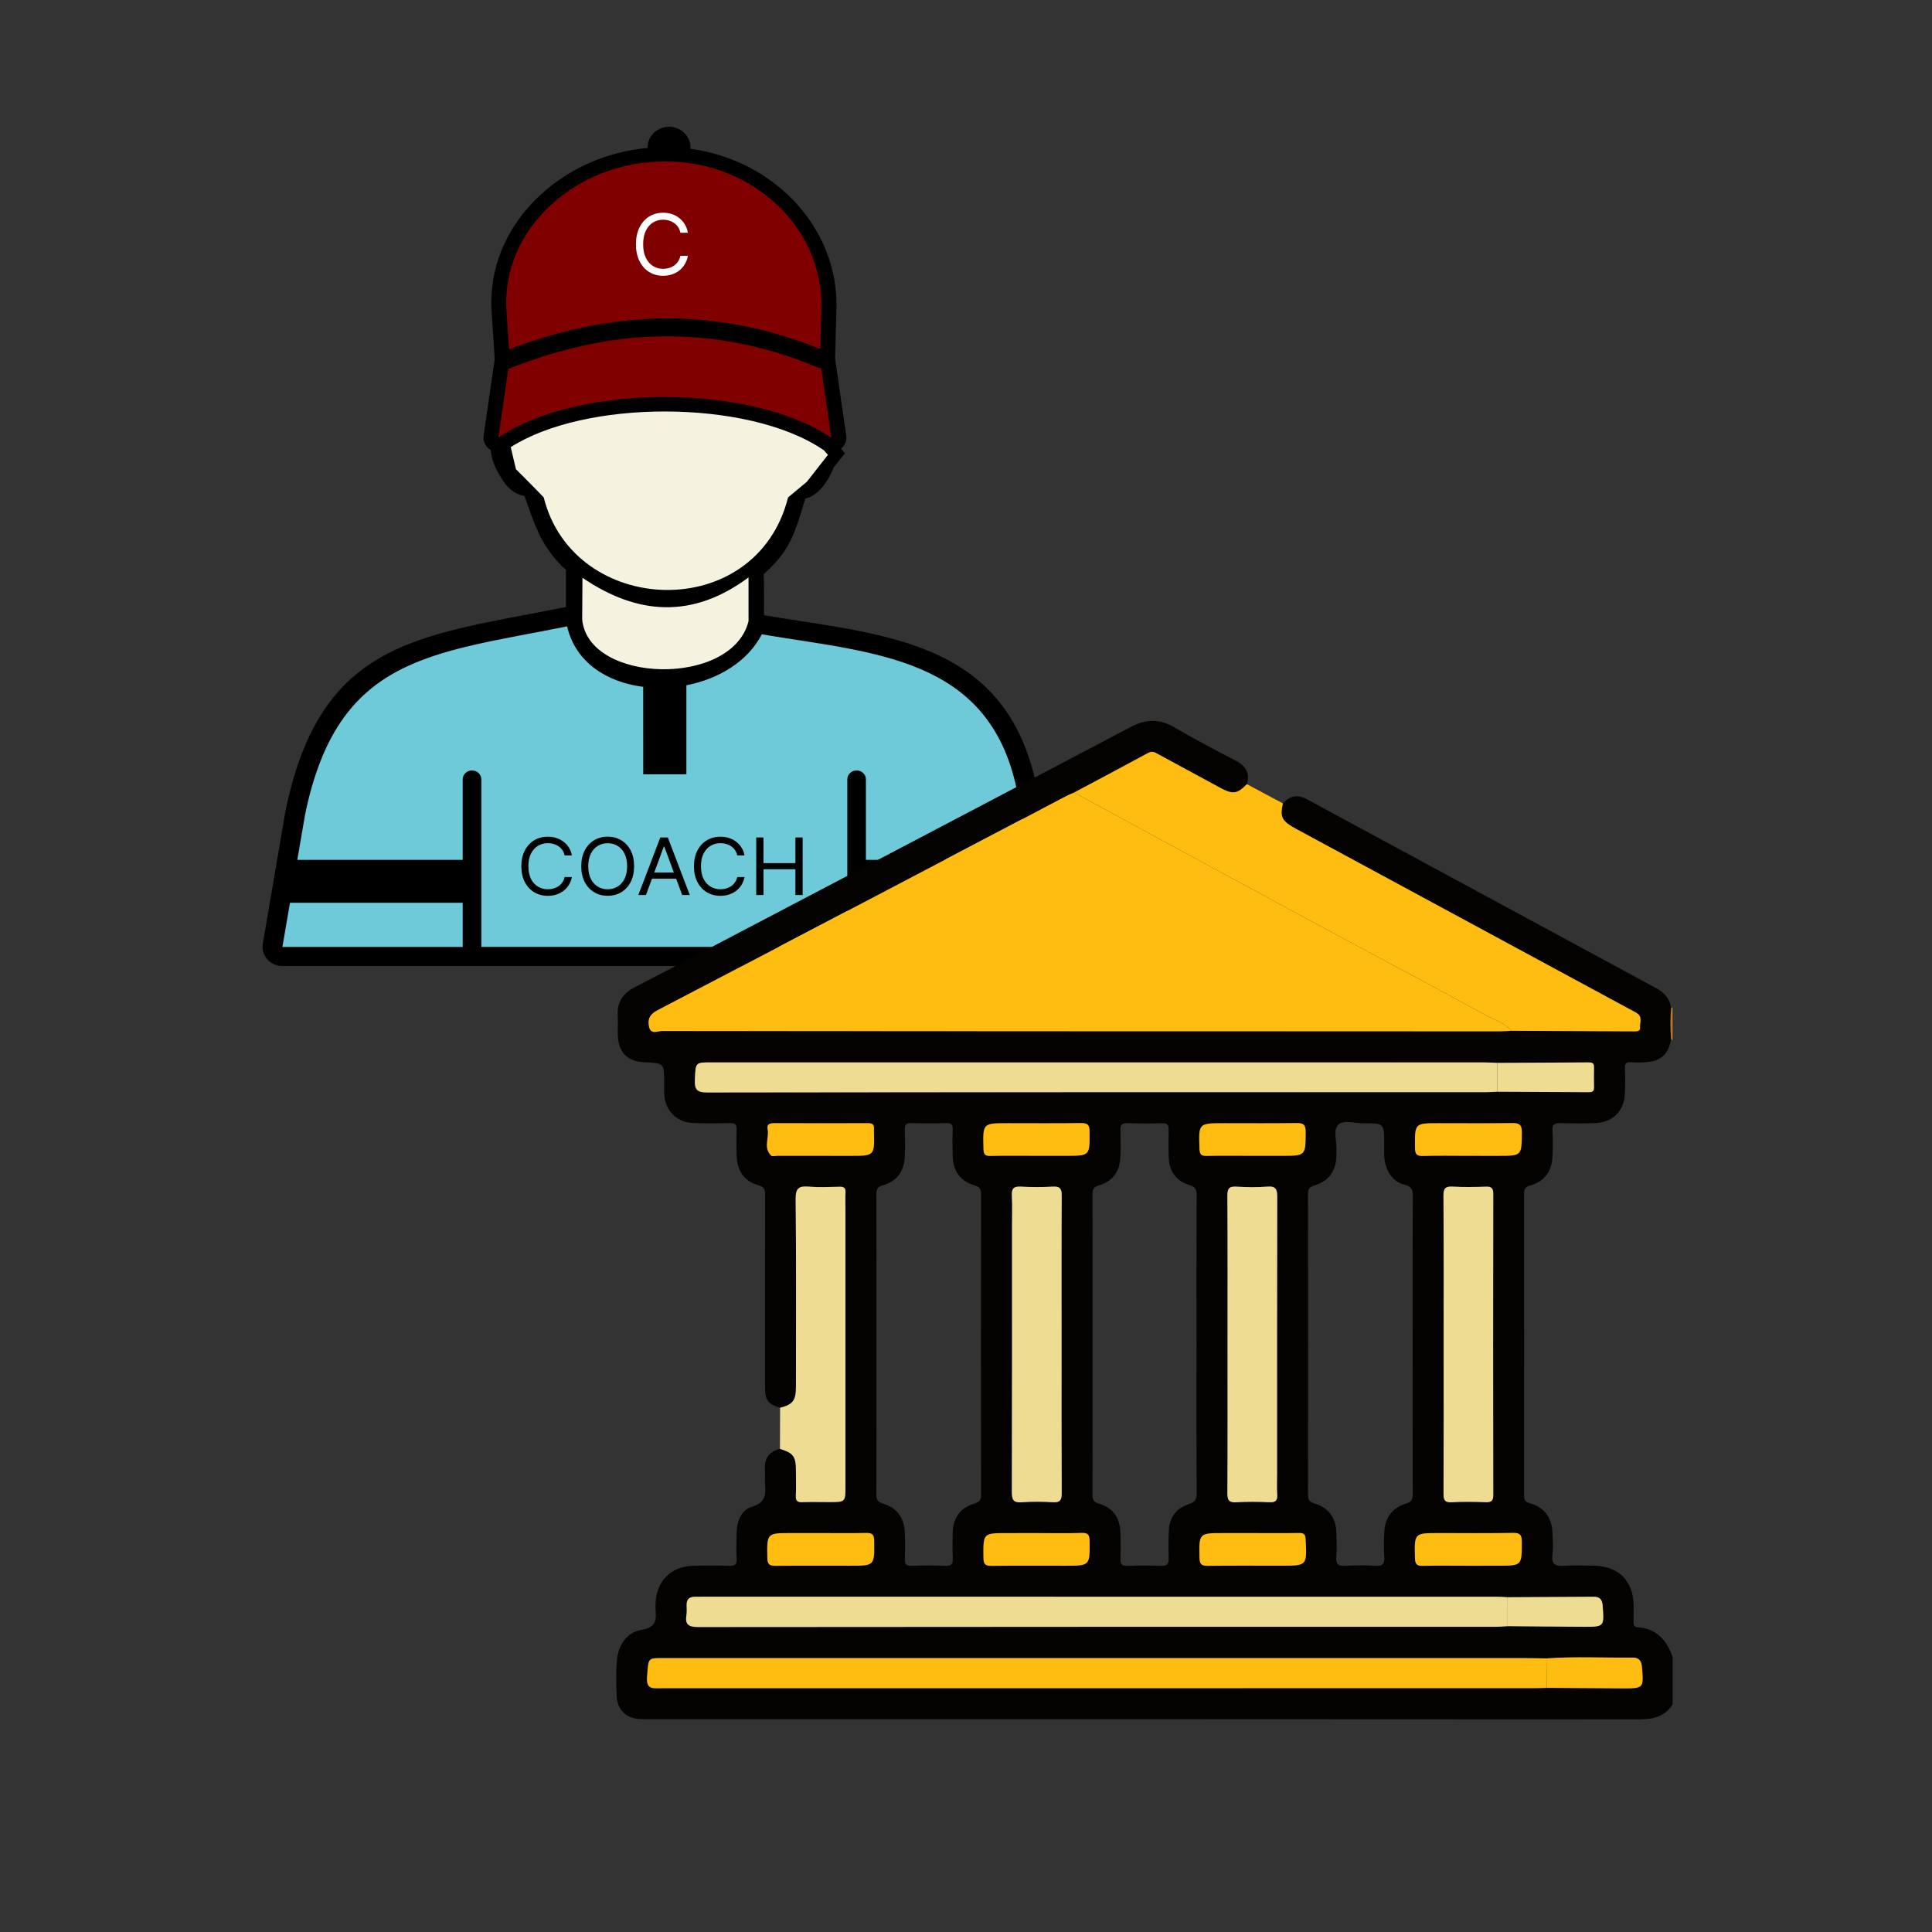 <?xml version="1.0" encoding="utf-8"?>
<!-- Generator: Adobe Illustrator 24.0.1, SVG Export Plug-In . SVG Version: 6.00 Build 0)  -->
<svg version="1.1" id="Layer_1" xmlns="http://www.w3.org/2000/svg" xmlns:xlink="http://www.w3.org/1999/xlink" x="0px" y="0px"
	 viewBox="0 0 1080 1080" style="enable-background:new 0 0 1080 1080;" xml:space="preserve">
<rect x="0" y="0" width="1080" height="1080" fill="#333333" stroke="none"/>
<style type="text/css">
	.st0{fill:#F6F2E0;}
	.st1{fill:#800000;}
	.st2{fill:#FFFFFF;}
	.st3{fill:#6ECAD9;}
	.st4{fill:#040302;}
	.st5{fill:#BB7927;}
	.st6{fill:#FFBD11;}
	.st7{fill:#EEDC92;}
</style>
<g>
	<path d="M374,70.87c6.6,0,11.99,5.16,11.99,11.49v0.82c20.89,2.8,39.81,12.01,54.16,25.47c16.91,15.88,27.47,37.66,27.47,61.88
		l-0.8,29.91l6.19,42.89c0.24,1.39,0.1,2.82-0.4,4.14c-0.5,1.32-1.36,2.48-2.48,3.39l0.76,0.87l1.42,1.62l-6.24,7.91l-0.12,0.28
		l-0.03,0.09c-1.91,4.66-4.47,8.9-7.42,12.02c-2.48,2.54-5.27,4.36-8.29,5.07c-0.59,1.79-1.23,3.65-1.7,5.47
		c-3.37,10.88-6.01,19.44-13.03,27.96c-1.53,1.86-3.16,3.65-4.88,5.33c-1.18,1.18-2.4,2.33-3.68,3.42
		c0.21,2.07,0.17,20.16,0.14,25.34l-2.07,0.47c-4.52,15.33-18.07,25.27-34.02,29.96c-9.09,2.66-18.98,3.63-28.39,2.94
		c-9.49-0.7-18.58-3.11-25.96-7.18c-10.37-5.72-17.48-14.67-17.99-26.76v-0.83l-2.26-0.59v-23.23l0.05-2.43
		c-6.46-5.61-11.75-13.05-15.31-20.61c-2.48-5.27-4.45-10.98-6.74-17.43l-1.18-3.35c-2.59-0.33-5-1.48-7.18-3.16
		c-2.73-2.14-5.07-5.27-6.99-8.88c-1.29-2.42-3.82-6.05-4.74-13.61c-2.76-1.62-4.41-4.69-3.94-7.96l6.22-42.92l-1.74-26.27
		c-0.12-1.91-0.19-3.65-0.19-5.21c0-23.41,10.51-44.42,27.14-59.93c15.78-14.74,37.15-24.5,60.25-26.55v-0.31
		C362.03,76.03,367.42,70.87,374,70.87z"/>
	<path d="M382.72,372.34c13.99-2.99,26.69-10.46,32.88-21.95c2-4.48,7-7.25,12.22-6.38c8.24,1.39,13.26,2.17,18.32,2.94
		c60.18,9.3,117.28,18.11,133.05,91.35l17.03,88.19c0.26,0.9,0.4,1.86,0.4,2.83c0,5.93-5.02,10.72-11.19,10.72H157.92
		c-0.59-0.03-1.18-0.07-1.79-0.16c-6.08-0.94-10.22-6.43-9.23-12.27l12.7-74.3c17.97-87.53,65.6-96.58,134.62-109.7
		c7.26-1.37,14.74-2.8,20.56-3.96c5.96-1.18,11.83,2.45,13.15,8.17c2.35,10.06,9.09,17.08,17.85,21.22c5.25,2.48,11.21,4,17.39,4.55
		C369.62,374.13,376.3,373.71,382.72,372.34z"/>
	<path class="st0" d="M418.43,322.76c-31.28,23.32-62.21,21.1-92.84,0.21l-0.14,23.23c3.23,36.02,83.81,38.06,92.98,1.06V322.76z
		 M462.83,254.26c-0.78-0.89-1.56-1.77-2.35-2.64l-0.54-0.33c-21.04-14.2-54.63-21.27-88.38-21.27c-32.77,0-65.25,6.67-86.05,19.93
		l2.9,12.34l9.59,9.63l5.94,6.13c16.68,66.88,118.75,71.07,136.6,0l10.5-8.74L462.83,254.26z"/>
	<path class="st1" d="M464.69,244.66l-5.6-38.79c-0.63-0.03-1.25-0.17-1.84-0.42c-30.57-12.77-60.04-18-88.57-17.41
		c-28.55,0.61-56.25,7.07-83.22,17.69c-0.42,0.17-0.85,0.28-1.29,0.33l-5.6,38.59C322.84,214.42,419.63,214.25,464.69,244.66z
		 M458.56,195.1l0.61-22.54c1.25-45.65-38.99-82.28-86.66-82.28h-1.36c-48.41,0-91.11,37.29-88.01,83.58l1.42,21.43
		c27.14-10.36,55.07-16.63,83.93-17.24C397.56,177.42,427.56,182.57,458.56,195.1z"/>
	<path class="st2" d="M384.53,130.12h-4.17c-0.24-1.2-0.68-2.24-1.29-3.15c-0.61-0.9-1.34-1.67-2.22-2.28
		c-0.87-0.63-1.82-1.09-2.87-1.41c-1.06-0.31-2.15-0.47-3.3-0.47c-2.09,0-3.96,0.52-5.66,1.58c-1.69,1.04-3.02,2.59-4.01,4.64
		c-0.99,2.05-1.48,4.55-1.48,7.52c0,2.97,0.49,5.47,1.48,7.52c0.99,2.05,2.33,3.6,4.01,4.64c1.69,1.04,3.58,1.58,5.66,1.58
		c1.15,0,2.24-0.16,3.3-0.47c1.06-0.31,2.02-0.78,2.87-1.39c0.87-0.63,1.62-1.39,2.22-2.29c0.61-0.92,1.04-1.96,1.29-3.15h4.17
		c-0.31,1.76-0.89,3.32-1.72,4.71c-0.83,1.39-1.86,2.57-3.09,3.53c-1.23,0.96-2.61,1.69-4.15,2.19c-1.53,0.5-3.15,0.75-4.88,0.75
		c-2.94,0-5.54-0.71-7.84-2.14c-2.29-1.42-4.08-3.46-5.39-6.1c-1.3-2.64-1.96-5.77-1.96-9.38c0-3.61,0.66-6.74,1.96-9.38
		c1.3-2.64,3.11-4.67,5.39-6.1c2.28-1.42,4.9-2.14,7.84-2.14c1.74,0,3.37,0.24,4.88,0.75c1.53,0.5,2.92,1.23,4.15,2.21
		c1.23,0.96,2.26,2.14,3.09,3.53C383.66,126.79,384.22,128.37,384.53,130.12z"/>
	<path class="st3" d="M425.85,354.6c-7.89,15.33-24.35,25.01-42.16,28.48v49.77h-24.12l-0.02-48.9
		c-20.11-2.54-37.83-13.5-42.54-33.82c-75.82,15.33-128.26,16.47-146.47,105.25l-4.34,25.28h92.45v-44.99
		c0-2.75,2.33-4.99,5.21-4.99s5.21,2.24,5.21,4.99v93.66h204.58v-93.66c0-2.75,2.33-4.99,5.21-4.99s5.2,2.24,5.2,4.99v44.99h91.92
		l-7.65-39.64C552.76,367.27,488.64,365.13,425.85,354.6z M162.09,504.65l-4.22,24.69h100.79v-24.69H162.09z M484.07,529.34h101.31
		l-4.76-24.69h-96.55V529.34z"/>
	<path d="M319.68,478.18h-4.05c-0.24-1.13-0.66-2.1-1.25-2.95c-0.59-0.85-1.3-1.56-2.15-2.14c-0.83-0.59-1.77-1.03-2.8-1.32
		c-1.03-0.3-2.09-0.43-3.2-0.43c-2.03,0-3.86,0.49-5.51,1.48c-1.63,0.99-2.94,2.43-3.91,4.34c-0.96,1.91-1.44,4.27-1.44,7.06
		c0,2.78,0.49,5.14,1.44,7.06c0.97,1.91,2.28,3.37,3.91,4.34c1.65,0.99,3.48,1.48,5.51,1.48c1.11,0,2.17-0.14,3.2-0.43
		c1.03-0.3,1.96-0.73,2.8-1.3c0.85-0.59,1.56-1.3,2.15-2.15c0.61-0.85,1.03-1.84,1.25-2.95h4.05c-0.31,1.65-0.87,3.11-1.67,4.41
		c-0.8,1.3-1.81,2.4-3.01,3.32c-1.2,0.9-2.54,1.58-4.03,2.07c-1.48,0.47-3.08,0.71-4.76,0.71c-2.85,0-5.39-0.68-7.61-2.02
		c-2.22-1.34-3.98-3.25-5.25-5.72c-1.27-2.47-1.91-5.4-1.91-8.79s0.64-6.33,1.91-8.79c1.27-2.47,3.02-4.38,5.25-5.72
		c2.22-1.34,4.76-2.02,7.61-2.02c1.69,0,3.27,0.24,4.76,0.71c1.49,0.47,2.83,1.16,4.03,2.07c1.2,0.9,2.21,2,3.01,3.3
		C318.83,475.06,319.39,476.53,319.68,478.18z"/>
	<path d="M354.47,484.23c0,3.39-0.64,6.33-1.91,8.79c-1.27,2.47-3.02,4.38-5.25,5.72c-2.22,1.34-4.76,2.02-7.61,2.02
		c-2.85,0-5.39-0.68-7.61-2.02c-2.22-1.34-3.98-3.25-5.25-5.72c-1.27-2.47-1.91-5.4-1.91-8.79s0.64-6.33,1.91-8.79
		c1.27-2.47,3.02-4.38,5.25-5.72c2.22-1.34,4.76-2.02,7.61-2.02c2.85,0,5.39,0.68,7.61,2.02c2.22,1.34,3.98,3.25,5.25,5.72
		C353.84,477.89,354.47,480.83,354.47,484.23z M350.56,484.23c0-2.78-0.49-5.14-1.46-7.05c-0.96-1.91-2.26-3.37-3.91-4.34
		c-1.63-0.99-3.46-1.48-5.49-1.48c-2.03,0-3.86,0.49-5.51,1.48c-1.63,0.99-2.94,2.43-3.91,4.34c-0.96,1.91-1.44,4.27-1.44,7.05
		c0,2.78,0.49,5.14,1.44,7.06c0.97,1.91,2.28,3.37,3.91,4.34c1.65,0.99,3.48,1.48,5.51,1.48c2.03,0,3.86-0.49,5.49-1.48
		c1.65-0.99,2.95-2.43,3.91-4.34C350.07,489.36,350.56,487.01,350.56,484.23z"/>
	<path d="M361.09,500.32h-4.26l12.29-32.18h4.19l12.29,32.18h-4.26l-10.01-27.09h-0.26L361.09,500.32z M362.65,487.74h17.13v3.46
		h-17.13V487.74z"/>
	<path d="M416.18,478.18h-4.05c-0.24-1.13-0.66-2.1-1.27-2.95c-0.59-0.85-1.3-1.56-2.15-2.14c-0.83-0.59-1.77-1.03-2.8-1.32
		c-1.03-0.3-2.09-0.43-3.2-0.43c-2.03,0-3.86,0.49-5.51,1.48c-1.63,0.99-2.94,2.43-3.91,4.34c-0.96,1.91-1.44,4.27-1.44,7.06
		c0,2.78,0.47,5.14,1.44,7.06c0.97,1.91,2.28,3.37,3.91,4.34c1.65,0.99,3.48,1.48,5.51,1.48c1.11,0,2.17-0.14,3.2-0.43
		c1.03-0.3,1.96-0.73,2.8-1.3c0.85-0.59,1.56-1.3,2.15-2.15c0.61-0.85,1.03-1.84,1.27-2.95h4.05c-0.31,1.65-0.87,3.11-1.67,4.41
		c-0.8,1.3-1.81,2.4-3.01,3.32c-1.2,0.9-2.54,1.58-4.03,2.07c-1.48,0.47-3.06,0.71-4.76,0.71c-2.85,0-5.39-0.68-7.61-2.02
		c-2.22-1.34-3.98-3.25-5.25-5.72c-1.27-2.47-1.91-5.4-1.91-8.79s0.64-6.33,1.91-8.79c1.27-2.47,3.02-4.38,5.25-5.72
		c2.22-1.34,4.76-2.02,7.61-2.02c1.69,0,3.27,0.24,4.76,0.71c1.49,0.47,2.83,1.16,4.03,2.07c1.2,0.9,2.21,2,3.01,3.3
		C415.32,475.06,415.88,476.53,416.18,478.18z"/>
	<path d="M422.73,500.32v-32.18h4.05v14.34h17.86v-14.34h4.05v32.18h-4.05v-14.41h-17.85v14.41H422.73z"/>
</g>
<g>
	<path class="st4" d="M935,926.23c0,8.84,0,17.68,0,26.52c-4.52,7.19-11.26,8.39-19.25,8.39c-184.05-0.15-368.1-0.11-552.15-0.12
		c-1.92,0-3.85,0.06-5.76-0.05c-7.97-0.45-12.81-5.11-13.14-13.13c-0.26-6.33-0.37-12.7,0.09-19.01
		c0.65-8.84,5.23-16.29,13.84-17.72c8.29-1.38,8.34-5.66,7.83-11.62c-0.08-0.95-0.02-1.92,0-2.88c0.28-12.52,8.41-20.93,20.86-21.32
		c6.72-0.21,13.45-0.21,20.17,0c3.17,0.1,4.51-0.69,4.3-4.11c-0.27-4.59-0.15-9.22-0.04-13.83c0.16-6.56,2.25-13.16,8.59-15.04
		c7.77-2.3,7.81-7.07,7.32-13.1c-0.2-2.48,0.12-5-0.06-7.49c-0.45-6.31,2.25-10.27,8.41-11.81c7.63,2.41,8.91,4.18,8.94,12.43
		c0.02,4.61,0.15,9.22-0.05,13.82c-0.12,2.79,0.85,3.66,3.6,3.56c4.99-0.19,9.98-0.05,14.98-0.05c9.15,0,9.15,0,9.15-8.85
		c0-51.84,0-103.68,0-155.52c0-2.88-0.13-5.77,0.04-8.64c0.14-2.51-0.79-3.35-3.3-3.28c-5.76,0.15-11.55,0.42-17.27-0.06
		c-5.52-0.46-7.37,0.84-7.31,6.96c0.36,34.94,0.19,69.89,0.17,104.83c0,7.8-1.74,10.05-8.85,11.81c-6.92-2.06-8.46-4.09-8.46-11.6
		c-0.02-35.72-0.03-71.45,0.03-107.17c0.01-2.86-0.17-4.59-3.68-5.57c-8-2.23-11.95-8.07-12.23-16.78c-0.15-4.8-0.17-9.61,0.02-14.4
		c0.11-2.84-0.97-3.61-3.68-3.56c-6.91,0.14-13.83,0.2-20.74-0.07c-8.78-0.34-15.07-6.4-15.97-15.12c-0.26-2.47-0.13-4.99-0.13-7.48
		c-0.01-10.82,0-10.82-10.65-11.32c-10.05-0.47-14.96-5.42-15.26-15.52c-0.11-3.65,0.12-7.3-0.05-10.95
		c-0.34-7.41,3.07-12.26,9.57-15.56c12.46-6.33,24.8-12.9,37.18-19.4c80.05-41.98,160.12-83.91,240.08-126.06
		c8.51-4.49,16.04-4.6,24.34,0.25c11.24,6.57,22.79,12.61,34.33,18.64c5.53,2.9,8.09,6.84,6.24,13.07c-5.35,5.44-7.8,5.86-14.6,2.21
		c-11.62-6.24-23.2-12.57-34.8-18.85c-1.8-0.97-3.37-2.16-5.78-0.84c-13.74,7.49-27.59,14.8-41.4,22.16
		c-1.39,0.61-2.83,1.14-4.17,1.84c-76.23,39.99-152.42,80.06-228.76,119.85c-4.69,2.45-5.62,5.51-4.62,9.58
		c1,4.1,4.84,2.04,7.27,2.04c156.16,0.13,312.32,0.15,468.48,0.16c2.1,0,4.21-0.18,6.31-0.28c22.85,0.1,45.71,0.21,68.56,0.31
		c1.58,0.01,3.42,0,3.26-2.19c-0.2-2.68,1.49-5.86-1.64-7.91c-1.28-0.84-2.68-1.5-4.03-2.23
		c-62.12-33.58-124.24-67.14-186.35-100.73c-8.27-4.47-9.37-6.61-7.62-14.36c3.85-4.28,8.24-5.09,13.37-2.32
		c65.15,35.26,130.3,70.5,195.47,105.73c4.5,2.43,7.46,5.89,8.19,11.06c-0.54,5.75-0.44,11.5-0.05,17.26
		c-1.43,8.5-5.54,12.34-14.17,12.99c-2.68,0.2-5.39,0.21-8.06,0c-2.74-0.22-3.71,0.68-3.58,3.51c0.21,4.79,0.24,9.62-0.02,14.41
		c-0.51,9.35-6.94,15.73-16.25,16.08c-6.52,0.24-13.07,0.26-19.6,0.02c-3.43-0.13-4.88,0.68-4.62,4.4
		c0.32,4.59,0.21,9.22,0.04,13.83c-0.33,8.62-4.36,14.36-12.46,16.63c-3.29,0.92-3.45,2.44-3.45,5.15
		c0.06,55.92,0.05,111.83,0.02,167.75c0,2.4,0.03,3.87,3.18,4.76c8.42,2.38,12.42,8.16,12.72,17.04c0.13,3.84,0.43,7.74-0.07,11.52
		c-0.74,5.6,1.67,6.78,6.68,6.41c5.54-0.41,11.14-0.18,16.71-0.07c13.59,0.26,21.78,8.5,21.97,22c0.04,3.07,0.07,6.15-0.02,9.22
		c-0.05,1.76,0.29,3.02,2.34,3.18C926.02,910.43,931.73,916.9,935,926.23z M836.99,594.16c-2.49-0.09-4.98-0.26-7.47-0.26
		c-143.92-0.01-287.84-0.01-431.76-0.01c-9.2,0-8.88,0.02-9.32,9.48c-0.26,5.54,0.89,7.35,7.01,7.34
		c145.07-0.21,290.15-0.16,435.22-0.17c2.11,0,4.21-0.17,6.32-0.25c16.88,0.09,33.76,0.17,50.63,0.26c1.8,0.01,3.51,0.04,3.46-2.56
		c-0.08-3.84-0.08-7.68,0-11.51c0.05-2.59-1.65-2.59-3.45-2.58C870.74,593.98,853.87,594.07,836.99,594.16z M842.77,909.04
		c14.14,0.12,28.28,0.27,42.42,0.33c11.68,0.06,11.6,0.02,10.7-11.95c-0.25-3.34-1.66-4.87-4.97-4.84
		c-16.06,0.11-32.12,0.18-48.17,0.27c-1.91-0.09-3.83-0.26-5.74-0.26c-148.28-0.01-296.56-0.01-444.85-0.01
		c-1.34,0-2.69,0-4.03,0.03c-2.78,0.06-4.27,1.46-4.32,4.27c-0.03,1.92,0.23,3.88-0.08,5.75c-0.91,5.51,1.12,6.91,6.73,6.9
		c148.67-0.17,297.33-0.14,446-0.15C838.57,909.38,840.67,909.16,842.77,909.04z M864.66,943.53c14.01,0.09,28.02,0.22,42.03,0.27
		c12.28,0.05,12.2,0.02,11.14-12.22c-0.29-3.37-1.94-5.01-5.05-4.98c-16.11,0.18-32.23-0.7-48.32,0.46
		c-4.41-0.06-8.82-0.18-13.23-0.18c-160.41-0.01-320.82-0.01-481.23,0c-8.05,0-7.44,0.1-8.26,10.45c-0.58,7.32,3.35,6.39,7.88,6.39
		c162.72-0.04,325.43-0.03,488.15-0.04C860.06,943.69,862.36,943.58,864.66,943.53z M489.95,751.6c0,27.84,0.05,55.67-0.07,83.51
		c-0.01,3.1,0.61,4.51,3.86,5.47c7.73,2.27,11.75,7.98,12.08,16.3c0.19,4.79,0.17,9.6,0,14.39c-0.11,2.86,0.59,4.14,3.78,4.02
		c6.33-0.23,12.68-0.27,19,0.01c3.56,0.16,4.12-1.36,3.99-4.39c-0.2-4.6-0.12-9.21-0.04-13.82c0.16-8.49,4.12-14.21,12.29-16.65
		c3.11-0.93,3.59-2.29,3.58-5.14c-0.08-55.87-0.09-111.73,0.01-167.6c0-2.94-0.67-4.16-3.68-5.06c-8.11-2.44-12.06-8.18-12.21-16.72
		c-0.08-4.8-0.14-9.6,0.03-14.4c0.09-2.65-0.59-3.79-3.49-3.7c-6.52,0.19-13.06,0.23-19.58-0.01c-3.33-0.12-3.77,1.38-3.69,4.12
		c0.15,4.79,0.19,9.6-0.01,14.4c-0.35,8.33-4.36,14.02-12.16,16.22c-3.41,0.96-3.76,2.57-3.75,5.52
		C489.99,695.93,489.95,723.77,489.95,751.6z M789.67,752.15c0-27.84-0.07-55.67,0.09-83.51c0.02-3.53-0.58-5.31-4.36-6.27
		c-5.8-1.48-9.31-5.68-10.91-11.51c-1.04-3.79-0.7-7.63-0.72-11.45c-0.05-11.51-0.02-11.59-11.75-11.48
		c-4.76,0.05-11-2.06-13.89,0.79c-3.16,3.12-0.69,9.44-1.04,14.35c-0.07,0.96,0.01,1.92-0.02,2.88c-0.19,8.52-4.12,14.27-12.24,16.7
		c-3.05,0.91-3.65,2.18-3.65,5.08c0.09,55.87,0.09,111.73,0,167.6c0,2.89,0.56,4.2,3.61,5.12c8.15,2.46,12.11,8.17,12.27,16.67
		c0.08,4.41,0.32,8.86-0.07,13.24c-0.38,4.27,1.32,5.16,5.2,4.94c5.55-0.32,11.15-0.37,16.69,0.01c4.27,0.3,5.2-1.4,4.93-5.23
		c-0.3-4.39-0.21-8.83-0.02-13.24c0.35-8.3,4.37-14.02,12.11-16.28c3.29-0.96,3.85-2.43,3.83-5.49
		C789.62,807.44,789.67,779.8,789.67,752.15z M668.85,752.13c0-28.05-0.06-56.09,0.08-84.14c0.02-3.16-0.73-4.53-3.92-5.49
		c-7.38-2.23-11.37-7.56-11.66-15.33c-0.2-5.18-0.18-10.37-0.07-15.55c0.06-2.62-0.66-3.83-3.54-3.75
		c-6.53,0.17-13.07,0.2-19.59-0.01c-3.2-0.11-3.91,1.23-3.82,4.08c0.16,4.8,0.17,9.61,0,14.4c-0.29,8.44-4.08,13.87-12.01,16.29
		c-3.04,0.93-3.63,2.22-3.62,5.11c0.09,55.9,0.09,111.8,0,167.7c0,2.93,0.66,4.19,3.65,5.11c7.73,2.38,11.59,7.7,11.94,15.74
		c0.21,4.99,0.2,9.99,0.04,14.98c-0.09,2.88,0.66,4.16,3.84,4.05c6.33-0.22,12.68-0.25,19.01,0.01c3.46,0.14,4.22-1.25,4.12-4.36
		c-0.17-5.18-0.15-10.38,0.11-15.55c0.37-7.28,4.22-12.36,11.08-14.55c3.53-1.12,4.5-2.61,4.47-6.3
		C668.76,807.06,668.85,779.59,668.85,752.13z M593.43,751.54c0-27.67-0.08-55.34,0.09-83.01c0.02-3.93-0.87-5.45-5.05-5.2
		c-5.94,0.36-11.93,0.37-17.86,0c-4.27-0.27-5.15,1.41-4.96,5.25c0.29,5.75,0.08,11.53,0.08,17.29c0,49.38,0.05,98.77-0.09,148.15
		c-0.01,4.34,0.85,6.15,5.59,5.78c5.73-0.45,11.54-0.38,17.28-0.01c4.24,0.27,5.03-1.35,5.01-5.23
		C593.35,806.88,593.43,779.21,593.43,751.54z M686.2,751.55c0,27.67,0.07,55.34-0.08,83.01c-0.02,3.89,0.78,5.48,5.01,5.23
		c6.13-0.37,12.3-0.33,18.44-0.01c3.73,0.19,4.63-1.21,4.4-4.61c-0.26-3.83-0.06-7.68-0.06-11.53c0-51.5-0.05-102.99,0.08-154.49
		c0.01-4.26-0.71-6.23-5.55-5.83c-5.73,0.47-11.54,0.38-17.28,0.02c-4.19-0.26-5.07,1.28-5.04,5.2
		C686.27,696.21,686.2,723.88,686.2,751.55z M807,751.32c0,27.84,0.05,55.68-0.07,83.52c-0.02,3.5,0.52,5.17,4.6,4.93
		c6.31-0.37,12.67-0.27,19-0.03c3.24,0.12,4.22-0.82,4.21-4.14c-0.1-56.07-0.1-112.13,0-168.2c0.01-3.44-1.19-4.16-4.31-4.05
		c-6.14,0.21-12.3,0.32-18.43-0.03c-4.03-0.23-5.14,0.95-5.11,5.04C807.09,696.03,807,723.67,807,751.32z M459.16,857
		c-5.57,0-11.13,0-16.7,0c-13.9,0-13.75,0-13.52,13.9c0.06,3.71,1.4,4.44,4.73,4.41c13.82-0.15,27.64-0.06,41.46-0.06
		c13.86,0,13.7,0,13.52-13.99c-0.05-3.81-1.46-4.39-4.74-4.32C475.67,857.13,467.41,857,459.16,857z M820.61,875.25
		c5.57,0,11.13,0,16.7,0c13.54,0,13.39,0,13.37-13.56c-0.01-3.83-1.14-4.83-4.88-4.77c-13.82,0.22-27.64,0.09-41.46,0.09
		c-13.84,0-13.73,0-13.34,14.05c0.09,3.25,1.01,4.33,4.28,4.26C803.72,875.13,812.16,875.25,820.61,875.25z M458.69,646.11
		c5.56,0,11.13,0,16.69,0c13.5,0,13.49,0,13.17-13.56c-0.01-0.58-0.04-1.15,0-1.73c0.15-2.28-1.05-2.96-3.15-2.96
		c-17.65,0.03-35.3,0.04-52.94-0.01c-2.41-0.01-3.87,0.86-3.36,3.32c1.03,4.93-2.59,10.52,2.05,14.82c0.62,0.58,2.23,0.11,3.38,0.11
		C442.58,646.11,450.63,646.11,458.69,646.11z M820.79,646.11c5.56,0,11.13,0,16.69,0c13.3,0,13.08,0,13.23-13.05
		c0.05-4.61-1.65-5.33-5.69-5.27c-13.62,0.22-27.24,0.08-40.86,0.08c-13.41,0-13.28,0-13.17,13.73c0.03,3.47,0.86,4.69,4.48,4.58
		C803.9,645.93,812.35,646.11,820.79,646.11z M579.01,646.1c5.57,0,11.13,0,16.7,0c13.6,0,13.45,0,13.39-13.41
		c-0.02-3.76-1.03-4.95-4.85-4.89c-13.63,0.21-27.26,0.08-40.89,0.08c-14.09,0-13.99,0-13.58,14.4c0.09,3,0.85,3.95,3.89,3.89
		C562.11,645.98,570.56,646.1,579.01,646.1z M699.81,646.1c5.57,0,11.13,0,16.7,0c13.47,0,13.27,0,13.37-13.39
		c0.03-4.32-1.56-4.97-5.33-4.91c-13.43,0.2-26.87,0.08-40.31,0.08c-14.32,0-14.22,0-13.7,14.38c0.11,2.99,0.92,3.96,3.94,3.9
		C682.92,645.99,691.37,646.1,699.81,646.1z M579.85,857.01c-5.57,0-11.14,0-16.71,0c-13.71,0-13.55,0-13.39,13.94
		c0.04,3.76,1.36,4.4,4.7,4.36c13.63-0.16,27.27-0.07,40.9-0.07c14,0,13.87,0,13.74-13.78c-0.03-3.46-0.85-4.67-4.48-4.55
		C596.37,857.19,588.1,857.01,579.85,857.01z M700.82,857.01c-5.57,0-11.14,0-16.71,0c-13.96,0-13.83,0-13.58,13.79
		c0.06,3.56,1.16,4.56,4.64,4.51c13.63-0.17,27.27-0.07,40.9-0.07c14.62,0,14.53,0,13.78-14.78c-0.14-2.82-1.02-3.55-3.68-3.5
		C717.72,857.1,709.27,857.01,700.82,857.01z"/>
	<path class="st5" d="M935,581.48c-0.37-0.1-0.66-0.3-0.87-0.63c-0.39-5.76-0.49-11.52,0.06-17.26c0.19-0.29,0.46-0.48,0.81-0.55
		C935,569.18,935,575.33,935,581.48z"/>
	<path class="st6" d="M844.97,576.23c-2.1,0.1-4.21,0.28-6.31,0.28c-156.16-0.01-312.32-0.02-468.48-0.16
		c-2.43,0-6.27,2.05-7.27-2.04c-1-4.08-0.07-7.14,4.62-9.58c76.34-39.79,152.53-79.86,228.76-119.85c1.34-0.7,2.78-1.23,4.17-1.84
		c17.16,9.34,34.3,18.71,51.48,28.02c32.84,17.8,65.68,35.6,98.57,53.33c26.65,14.37,53.43,28.48,79.95,43.07
		C835.37,570.15,841.09,571.75,844.97,576.23z"/>
	<path class="st6" d="M844.97,576.23c-3.89-4.48-9.6-6.07-14.52-8.78c-26.52-14.6-53.31-28.71-79.95-43.07
		c-32.88-17.73-65.72-35.53-98.57-53.33c-17.18-9.31-34.32-18.68-51.48-28.02c13.81-7.37,27.66-14.67,41.4-22.16
		c2.42-1.32,3.98-0.13,5.78,0.84c11.61,6.27,23.18,12.6,34.8,18.85c6.8,3.65,9.24,3.23,14.6-2.21c6.71,3.59,13.41,7.18,20.12,10.77
		c-1.75,7.76-0.65,9.89,7.62,14.36c62.11,33.58,124.23,67.15,186.35,100.73c1.35,0.73,2.75,1.39,4.03,2.23
		c3.12,2.05,1.43,5.23,1.64,7.91c0.17,2.19-1.68,2.2-3.26,2.19C890.68,576.44,867.83,576.33,844.97,576.23z"/>
	<path class="st6" d="M864.66,943.53c-2.3,0.06-4.61,0.16-6.91,0.16c-162.72,0.01-325.43,0-488.15,0.04c-4.53,0-8.46,0.92-7.88-6.39
		c0.82-10.36,0.21-10.45,8.26-10.45c160.41-0.01,320.82-0.01,481.23,0c4.41,0,8.82,0.11,13.23,0.18
		C864.52,932.55,864.59,938.04,864.66,943.53z"/>
	<path class="st7" d="M842.77,909.04c-2.1,0.12-4.2,0.34-6.3,0.34c-148.67,0.02-297.33-0.02-446,0.15c-5.61,0.01-7.65-1.39-6.73-6.9
		c0.31-1.87,0.04-3.83,0.08-5.75c0.05-2.81,1.54-4.21,4.32-4.27c1.34-0.03,2.69-0.03,4.03-0.03c148.28,0,296.56,0,444.85,0.01
		c1.91,0,3.83,0.17,5.74,0.26C842.75,898.25,842.76,903.65,842.77,909.04z"/>
	<path class="st7" d="M836.99,610.28c-2.11,0.09-4.21,0.25-6.32,0.25c-145.07,0.01-290.15-0.04-435.22,0.17
		c-6.12,0.01-7.28-1.81-7.01-7.34c0.45-9.47,0.12-9.48,9.32-9.48c143.92,0,287.84,0,431.76,0.01c2.49,0,4.98,0.17,7.47,0.26
		C836.99,599.53,836.99,604.9,836.99,610.28z"/>
	<path class="st7" d="M436,809.92c0.03-7.66,0.06-15.32,0.09-22.98c7.11-1.76,8.85-4.01,8.85-11.81
		c0.02-34.95,0.19-69.89-0.17-104.83c-0.06-6.12,1.78-7.42,7.31-6.96c5.72,0.48,11.52,0.21,17.27,0.06c2.51-0.07,3.44,0.76,3.3,3.28
		c-0.16,2.87-0.04,5.76-0.04,8.64c0,51.84,0,103.68,0,155.52c0,8.85,0,8.85-9.15,8.85c-4.99,0-9.99-0.14-14.98,0.05
		c-2.75,0.1-3.72-0.77-3.6-3.56c0.19-4.6,0.07-9.21,0.05-13.82C444.91,814.1,443.63,812.32,436,809.92z"/>
	<path class="st7" d="M593.43,751.54c0,27.67-0.07,55.34,0.08,83.01c0.02,3.88-0.77,5.5-5.01,5.23c-5.74-0.37-11.55-0.43-17.28,0.01
		c-4.74,0.37-5.61-1.43-5.59-5.78c0.14-49.38,0.09-98.77,0.09-148.15c0-5.76,0.22-11.54-0.08-17.29c-0.2-3.84,0.69-5.52,4.96-5.25
		c5.93,0.37,11.92,0.36,17.86,0c4.18-0.25,5.07,1.27,5.05,5.2C593.35,696.2,593.43,723.87,593.43,751.54z"/>
	<path class="st7" d="M686.2,751.55c0-27.67,0.08-55.34-0.09-83.01c-0.02-3.93,0.85-5.47,5.04-5.2c5.74,0.36,11.55,0.45,17.28-0.02
		c4.84-0.39,5.56,1.58,5.55,5.83c-0.13,51.5-0.08,102.99-0.08,154.49c0,3.84-0.2,7.7,0.06,11.53c0.23,3.4-0.67,4.8-4.4,4.61
		c-6.13-0.32-12.31-0.36-18.44,0.01c-4.23,0.25-5.03-1.33-5.01-5.23C686.27,806.89,686.2,779.22,686.2,751.55z"/>
	<path class="st7" d="M807,751.32c0-27.65,0.09-55.3-0.1-82.95c-0.03-4.08,1.08-5.27,5.11-5.04c6.12,0.35,12.29,0.24,18.43,0.03
		c3.12-0.11,4.31,0.6,4.31,4.05c-0.11,56.07-0.1,112.13,0,168.2c0.01,3.32-0.97,4.26-4.21,4.14c-6.33-0.24-12.69-0.34-19,0.03
		c-4.08,0.24-4.61-1.43-4.6-4.93C807.06,807,807,779.16,807,751.32z"/>
	<path class="st6" d="M459.16,857c8.25,0,16.51,0.13,24.76-0.06c3.27-0.07,4.69,0.51,4.74,4.32c0.18,13.99,0.34,13.99-13.52,13.99
		c-13.82,0-27.64-0.09-41.46,0.06c-3.33,0.04-4.67-0.69-4.73-4.41c-0.24-13.9-0.38-13.9,13.52-13.9
		C448.02,857,453.59,857,459.16,857z"/>
	<path class="st6" d="M820.61,875.25c-8.45,0-16.89-0.13-25.34,0.06c-3.27,0.07-4.19-1.01-4.28-4.26
		C790.61,857,790.5,857,804.34,857c13.82,0,27.64,0.13,41.46-0.09c3.74-0.06,4.87,0.94,4.88,4.77c0.02,13.56,0.17,13.56-13.37,13.56
		C831.74,875.25,826.18,875.25,820.61,875.25z"/>
	<path class="st6" d="M458.69,646.11c-8.06,0-16.11,0-24.17,0c-1.15,0-2.76,0.47-3.38-0.11c-4.64-4.3-1.01-9.89-2.05-14.82
		c-0.52-2.46,0.95-3.33,3.36-3.32c17.65,0.05,35.3,0.04,52.94,0.01c2.1,0,3.3,0.68,3.15,2.96c-0.04,0.57-0.01,1.15,0,1.73
		c0.33,13.56,0.33,13.56-13.17,13.56C469.82,646.11,464.25,646.11,458.69,646.11z"/>
	<path class="st6" d="M820.79,646.11c-8.44,0-16.89-0.17-25.32,0.08c-3.62,0.11-4.45-1.1-4.48-4.58
		c-0.11-13.73-0.24-13.73,13.17-13.73c13.62,0,27.24,0.14,40.86-0.08c4.04-0.07,5.74,0.66,5.69,5.27
		c-0.15,13.05,0.07,13.05-13.23,13.05C831.91,646.11,826.35,646.11,820.79,646.11z"/>
	<path class="st6" d="M579.01,646.1c-8.45,0-16.9-0.13-25.34,0.07c-3.04,0.07-3.81-0.88-3.89-3.89c-0.41-14.4-0.51-14.4,13.58-14.4
		c13.63,0,27.26,0.13,40.89-0.08c3.82-0.06,4.84,1.13,4.85,4.89c0.06,13.41,0.21,13.41-13.39,13.41
		C590.14,646.1,584.57,646.1,579.01,646.1z"/>
	<path class="st6" d="M699.81,646.1c-8.45,0-16.9-0.12-25.34,0.06c-3.01,0.06-3.83-0.91-3.94-3.9c-0.52-14.38-0.62-14.38,13.7-14.38
		c13.44,0,26.88,0.12,40.31-0.08c3.77-0.06,5.36,0.59,5.33,4.91c-0.1,13.39,0.11,13.39-13.37,13.39
		C710.95,646.1,705.38,646.1,699.81,646.1z"/>
	<path class="st6" d="M579.85,857.01c8.26,0,16.52,0.19,24.77-0.09c3.63-0.12,4.44,1.09,4.48,4.55
		c0.13,13.78,0.26,13.78-13.74,13.78c-13.64,0-27.27-0.09-40.9,0.07c-3.34,0.04-4.65-0.61-4.7-4.36
		c-0.17-13.94-0.33-13.94,13.39-13.94C568.71,857.01,574.28,857.01,579.85,857.01z"/>
	<path class="st6" d="M700.82,857.01c8.45,0,16.9,0.09,25.35-0.05c2.67-0.04,3.54,0.68,3.68,3.5c0.75,14.79,0.84,14.78-13.78,14.78
		c-13.64,0-27.27-0.1-40.9,0.07c-3.47,0.04-4.57-0.95-4.64-4.51c-0.25-13.8-0.38-13.79,13.58-13.79
		C689.68,857.01,695.25,857.01,700.82,857.01z"/>
	<path class="st6" d="M864.66,943.53c-0.07-5.49-0.14-10.98-0.21-16.47c16.1-1.16,32.22-0.27,48.32-0.46
		c3.11-0.04,4.76,1.61,5.05,4.98c1.06,12.24,1.15,12.27-11.14,12.22C892.68,943.75,878.67,943.62,864.66,943.53z"/>
	<path class="st7" d="M836.99,610.28c0-5.37,0-10.75,0-16.12c16.88-0.09,33.75-0.18,50.63-0.27c1.8-0.01,3.51-0.02,3.45,2.58
		c-0.08,3.84-0.08,7.68,0,11.51c0.05,2.61-1.66,2.57-3.46,2.56C870.74,610.45,853.86,610.36,836.99,610.28z"/>
	<path class="st7" d="M842.77,909.04c-0.01-5.39-0.01-10.79-0.02-16.18c16.06-0.09,32.12-0.17,48.17-0.27
		c3.3-0.02,4.72,1.51,4.97,4.84c0.9,11.96,0.98,12-10.7,11.95C871.05,909.31,856.91,909.16,842.77,909.04z"/>
</g>
</svg>
